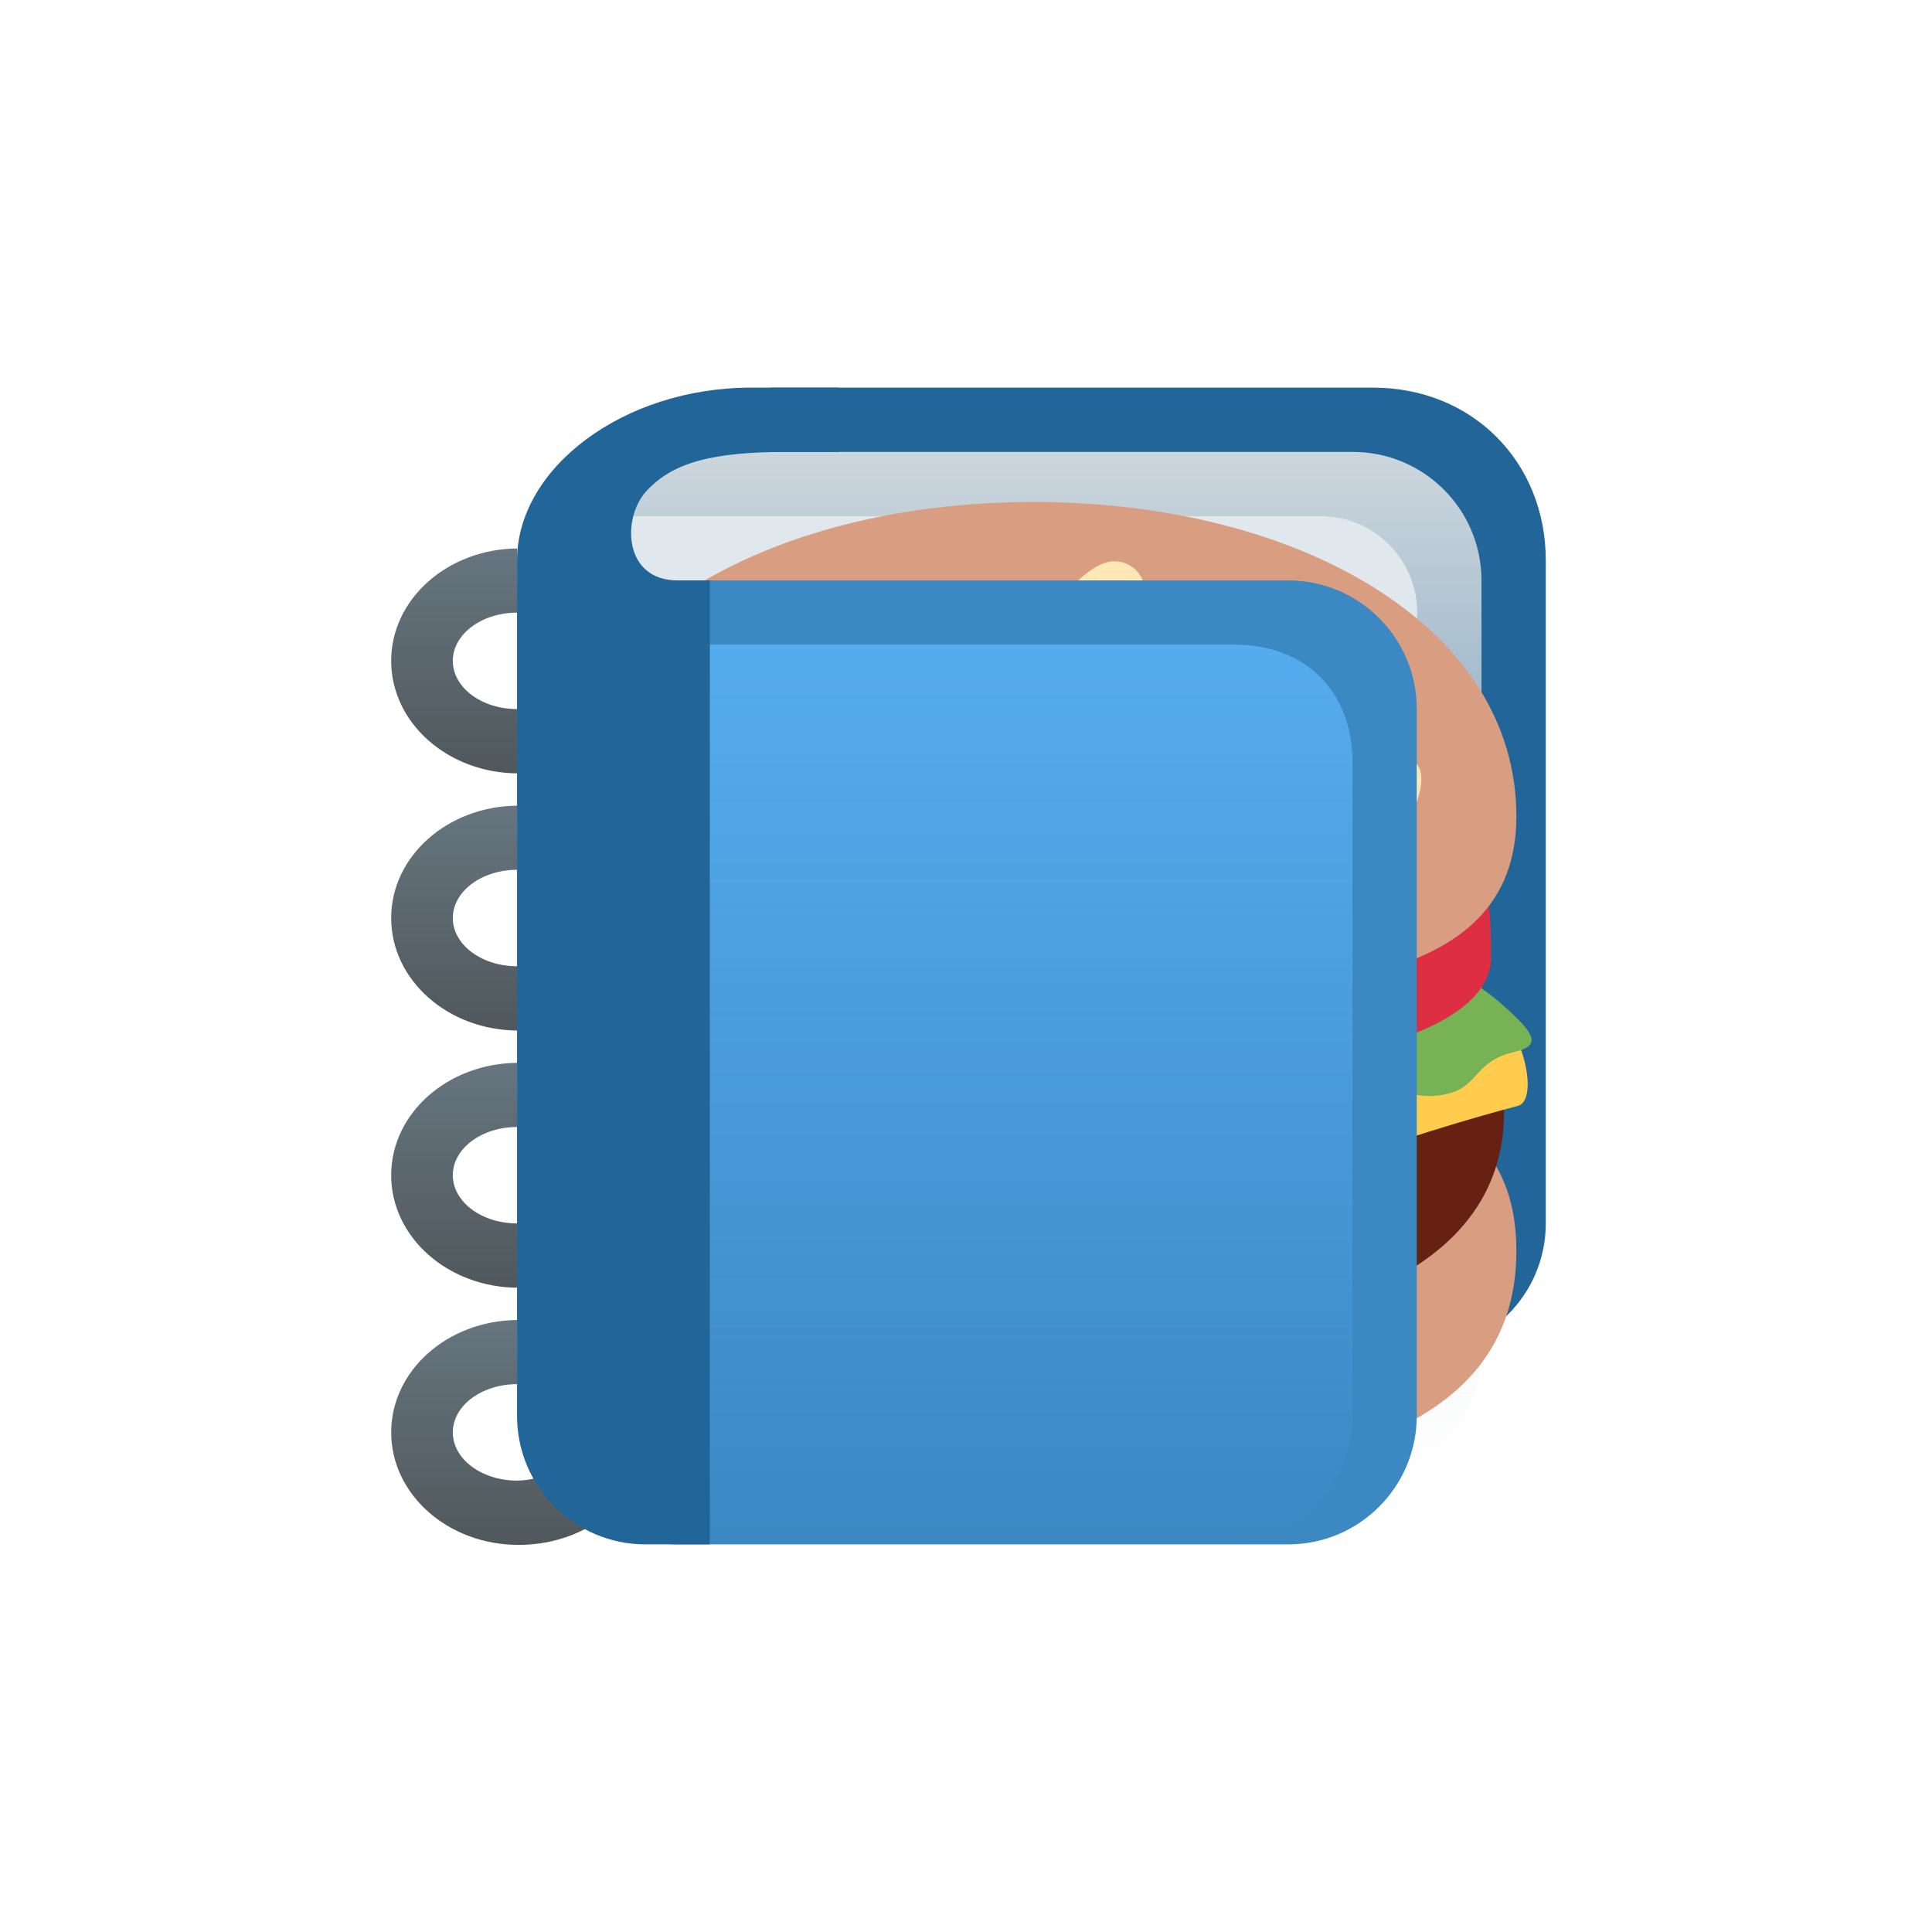 <?xml version="1.0" encoding="UTF-8" standalone="no"?>
<svg
   width="384"
   height="384"
   viewBox="0 0 384 384"
   fill="none"
   version="1.1"
   id="svg33"
   sodipodi:docname="org.hectabit.PageBurger.svg"
   inkscape:version="1.3.2 (091e20ef0f, 2023-11-25)"
   xmlns:inkscape="http://www.inkscape.org/namespaces/inkscape"
   xmlns:sodipodi="http://sodipodi.sourceforge.net/DTD/sodipodi-0.dtd"
   xmlns="http://www.w3.org/2000/svg"
   xmlns:svg="http://www.w3.org/2000/svg">
  <sodipodi:namedview
     id="namedview33"
     pagecolor="#ffffff"
     bordercolor="#000000"
     borderopacity="0.25"
     inkscape:showpageshadow="2"
     inkscape:pageopacity="0.0"
     inkscape:pagecheckerboard="0"
     inkscape:deskcolor="#d1d1d1"
     inkscape:zoom="0.61458333"
     inkscape:cx="191.18644"
     inkscape:cy="191.18644"
     inkscape:window-width="1432"
     inkscape:window-height="831"
     inkscape:window-x="0"
     inkscape:window-y="0"
     inkscape:window-maximized="1"
     inkscape:current-layer="svg33" />
  <g
     clip-path="url(#clip0_5_50)"
     id="g18"
     transform="matrix(0.599,0,0,0.599,77.22,77.043)">
    <path
       d="M 384,277.333 C 384,300.896 364.896,320 341.333,320 H 85.333 C 61.771,320 42.667,300.896 42.667,277.333 V 67.339 C 42.667,43.776 104.437,0 128,0 H 326.667 C 359.669,0 384,24.661 384,57.333 Z"
       fill="#226699"
       id="path1" />
    <path
       d="m 362.667,320 c 0,23.563 -19.104,42.667 -42.667,42.667 H 106.667 C 83.104,362.667 64,343.563 64,320 V 64 C 64,20.064 63.776,21.333 117.333,21.333 H 320 c 23.563,0 42.667,19.104 42.667,42.667 z"
       fill="url(#paint0_linear_5_50)"
       id="path2"
       style="fill:url(#paint0_linear_5_50)" />
    <path
       d="m 341.333,330.667 c 0,17.674 -14.325,32 -32,32 H 74.667 c -17.675,0 -32,-14.326 -32,-32 V 74.667 c 0,-17.675 14.325,-32 32,-32 H 309.333 c 17.675,0 32,14.325 32,32 z"
       fill="#e1e8ed"
       id="path3" />
    <path
       d="m 91.115,351.776 c 0,7.488 -7.115,13.557 -15.893,13.557 -8.768,0 -15.883,-6.069 -15.883,-13.557 0,-7.477 7.115,-13.557 15.883,-13.557 8.779,0 15.893,6.069 15.893,13.557 z"
       fill="#662113"
       id="path4" />
    <path
       d="m 73.536,344.224 c -5.12,0.587 -8.448,4 -10.848,7.776 -3.275,5.173 -10.741,10.667 -20.021,10.667 -11.776,0 -21.333,-7.158 -21.333,-16 0,-8.843 9.557,-16 21.333,-16 V 309.376 C 19.552,309.6 0.885,326.176 0.885,346.667 0.885,367.296 19.787,384 43.104,384 62.88,384 78.805,372.853 84.715,356.597 87.669,348.501 79.712,343.541 73.536,344.224 Z"
       fill="url(#paint1_linear_5_50)"
       id="path5"
       style="fill:url(#paint1_linear_5_50)" />
    <path
       d="M 91.115,266.443 C 91.115,273.931 84,280 75.221,280 c -8.768,0 -15.883,-6.069 -15.883,-13.557 0,-7.478 7.115,-13.558 15.883,-13.558 8.779,0 15.893,6.07 15.893,13.558 z"
       fill="#662113"
       id="path6" />
    <path
       d="m 73.536,258.891 c -5.12,0.586 -8.448,4 -10.848,7.776 -3.275,5.173 -10.741,10.666 -20.021,10.666 -11.776,0 -21.333,-7.157 -21.333,-16 0,-8.842 9.557,-16 21.333,-16 v -21.29 c -23.115,0.224 -41.781,16.8 -41.781,37.29 0,20.63 18.901,37.334 42.219,37.334 19.776,0 35.701,-11.147 41.611,-27.403 2.955,-8.096 -5.003,-13.056 -11.179,-12.373 z"
       fill="url(#paint2_linear_5_50)"
       id="path7"
       style="fill:url(#paint2_linear_5_50)" />
    <path
       d="m 91.115,181.109 c 0,7.488 -7.115,13.558 -15.893,13.558 -8.768,0 -15.883,-6.07 -15.883,-13.558 0,-7.477 7.115,-13.557 15.883,-13.557 8.779,0 15.893,6.069 15.893,13.557 z"
       fill="#662113"
       id="path8" />
    <path
       d="m 73.536,173.557 c -5.12,0.587 -8.448,4 -10.848,7.776 C 59.413,186.507 51.947,192 42.667,192 c -11.776,0 -21.333,-7.157 -21.333,-16 0,-8.843 9.557,-16 21.333,-16 V 138.709 C 19.552,138.933 0.885,155.509 0.885,176 c 0,20.629 18.901,37.333 42.219,37.333 19.776,0 35.701,-11.146 41.611,-27.402 2.955,-8.096 -5.003,-13.056 -11.179,-12.374 z"
       fill="url(#paint3_linear_5_50)"
       id="path9"
       style="fill:url(#paint3_linear_5_50)" />
    <path
       d="m 91.115,95.776 c 0,7.488 -7.115,13.557 -15.893,13.557 -8.768,0 -15.883,-6.069 -15.883,-13.557 0,-7.477 7.115,-13.557 15.883,-13.557 8.779,0 15.893,6.069 15.893,13.557 z"
       fill="#662113"
       id="path10" />
    <path
       d="m 73.536,88.224 c -5.12,0.587 -8.448,4 -10.848,7.776 -3.275,5.173 -10.741,10.667 -20.021,10.667 -11.776,0 -21.333,-7.158 -21.333,-16 0,-8.843 9.557,-16 21.333,-16 V 53.376 C 19.563,53.589 0.885,70.176 0.885,90.667 0.885,111.296 19.787,128 43.104,128 62.88,128 78.805,116.853 84.715,100.597 87.669,92.501 79.712,87.541 73.536,88.224 Z"
       fill="url(#paint4_linear_5_50)"
       id="path11"
       style="fill:url(#paint4_linear_5_50)" />
    <path
       d="m 214,225.771 c -88.504,0 -160.244,-2.125 -160.244,60.699 0,62.796 71.74,77.086 160.244,77.086 88.504,0 160.244,-14.29 160.244,-77.086 0,-62.815 -71.74,-60.699 -160.244,-60.699 z"
       fill="#d99e82"
       id="path12" />
    <path
       d="m 369.55,230.54 c 0,0 -77.624,-9.293 -155.55,-9.69 -77.926,0.397 -155.55,9.69 -155.55,9.69 -7.678,61.143 56.072,86.332 155.55,86.332 99.478,0 163.228,-25.189 155.55,-86.332 z"
       fill="#662113"
       id="path13" />
    <path
       d="m 364.034,206.098 -300.852,6.101 c -10.389,0 -19.087,21.052 -8.066,26.558 82.242,25.575 148.353,51.453 148.353,51.453 9.086,5.024 12.155,5.043 21.25,0.028 0,0 91.29,-36.531 149.931,-51.878 8.321,-2.172 -0.236,-32.262 -10.616,-32.262 z"
       fill="#ffcc4d"
       id="path14" />
    <path
       d="m 371.958,206.891 c -17.944,-16.537 -16.905,-7.735 -30.656,-11.617 -5.223,-1.473 -42.595,-49.781 -127.774,-49.781 h -0.189 c -85.18,0 -122.551,48.308 -127.774,49.781 -13.751,3.882 -12.712,-4.92 -30.657,11.617 -8.236,7.593 -10.464,11.541 -1.776,13.506 13.09,2.956 11.9,10.88 21.278,13.637 11.352,3.334 16.018,-2.757 34.321,-0.264 15.612,2.125 16.632,22.374 32.385,22.374 15.754,0 15.754,-7.556 31.497,-7.556 15.744,0 25.057,20.268 40.81,20.268 15.753,0 25.056,-20.268 40.809,-20.268 15.754,0 15.754,7.556 31.498,7.556 15.753,0 16.773,-20.249 32.385,-22.374 18.303,-2.484 22.978,3.598 34.321,0.264 9.378,-2.757 8.188,-10.672 21.278,-13.637 8.708,-1.955 6.488,-5.913 -1.757,-13.506 z"
       fill="#77b255"
       id="path15" />
    <path
       d="m 365.838,189.022 c 0,28.182 -67.981,41.49 -151.838,41.49 -83.857,0 -151.838,-13.308 -151.838,-41.49 0,-51.028 9.123,-51.028 151.838,-51.028 142.715,0 151.838,0.009 151.838,51.028 z"
       fill="#dd2e44"
       id="path16" />
    <path
       d="m 214,37.949 c -88.504,0 -160.244,41.471 -160.244,104.285 0,57.848 71.74,60.209 160.244,60.209 88.504,0 160.244,-2.361 160.244,-60.209 C 374.244,79.41 302.504,37.949 214,37.949 Z"
       fill="#d99e82"
       id="path17" />
    <path
       d="m 145.849,67.897 c -4.703,-3.013 -10.946,-1.634 -13.95,3.07 -3.003,4.703 -1.633,10.956 3.07,13.949 4.703,3.013 16.622,5.261 19.635,0.557 3.003,-4.703 -4.052,-14.573 -8.755,-17.576 z m 91.932,-9.775 c -5.308,1.719 -14.629,9.501 -12.901,14.809 1.728,5.308 13.827,6.12 19.134,4.401 5.308,-1.719 8.208,-7.423 6.479,-12.731 -1.719,-5.298 -7.423,-8.207 -12.712,-6.479 z m 103.03,66.442 c -4.269,-3.589 -14.97,2.125 -18.568,6.394 -3.589,4.278 -3.032,10.644 1.237,14.233 4.269,3.588 10.644,3.031 14.233,-1.238 3.598,-4.278 7.376,-15.8 3.098,-19.389 z M 306.404,77.342 c -4.703,-3.003 -10.946,-1.625 -13.958,3.079 -3.004,4.703 -1.625,10.946 3.078,13.949 4.704,3.013 16.623,5.261 19.626,0.557 3.013,-4.713 -4.042,-14.582 -8.746,-17.585 z M 164.738,143.453 c -4.704,-3.004 -10.946,-1.625 -13.959,3.079 -3.003,4.694 -1.625,10.946 3.079,13.94 4.703,3.012 16.622,5.27 19.625,0.557 3.013,-4.703 -4.042,-14.573 -8.745,-17.576 z m 28.768,-45.409 c -3.174,4.59 -5.856,16.424 -1.257,19.597 4.59,3.173 14.705,-3.532 17.879,-8.122 3.173,-4.59 2.011,-10.88 -2.579,-14.053 -4.58,-3.173 -10.88,-2.012 -14.043,2.578 z m 75.121,45.409 c -4.704,-3.004 -10.946,-1.625 -13.959,3.079 -3.004,4.694 -1.625,10.955 3.079,13.94 4.703,3.012 16.622,5.27 19.625,0.557 3.013,-4.703 -4.042,-14.573 -8.745,-17.576 z M 90.731,106.742 c -3.721,4.165 -7.867,15.565 -3.702,19.286 4.146,3.721 15.026,-1.644 18.747,-5.809 3.731,-4.155 3.372,-10.54 -0.784,-14.27 -4.146,-3.721 -10.54,-3.362 -14.261,0.793 z"
       fill="#ffe8b6"
       id="path18" />
  </g>
  <path
     d="m 281.589,281.411 c 0,14.108 -11.438,25.546 -25.546,25.546 H 134.699 c -14.108,0 -25.546,-11.438 -25.546,-25.546 V 140.908 c 0,-14.108 11.438,-25.546 25.546,-25.546 H 256.043 c 14.107,0 25.546,11.438 25.546,25.546 z"
     fill="#3b88c3"
     id="path19"
     style="stroke-width:0.599" />
  <path
     d="m 268.816,281.411 c 0,14.108 -11.438,25.546 -25.546,25.546 H 134.699 c -14.108,0 -25.546,-11.438 -25.546,-25.546 V 153.681 c 0,-14.108 11.438,-25.546 25.546,-25.546 h 110.711 c 14.107,0 23.406,9.299 23.406,23.407 z"
     fill="url(#paint5_linear_5_50)"
     id="path20"
     style="fill:url(#paint5_linear_5_50);stroke-width:0.599" />
  <path
     d="m 134.699,115.362 c -10.78,0 -11.055,-12.275 -6.386,-17.563 5.314,-6.01 13.571,-7.983 28.343,-7.983 h 9.976 V 77.043 h -17.365 c -25.348,0 -46.5,15.966 -46.5,34.328 v 170.041 c 0,14.108 11.438,25.546 25.546,25.546 h 12.773 V 115.362 Z"
     fill="#226699"
     id="path21"
     style="stroke-width:0.599" />
  <defs
     id="defs33">
    <linearGradient
       id="paint0_linear_5_50"
       x1="213.333"
       y1="21.329"
       x2="213.333"
       y2="362.667"
       gradientUnits="userSpaceOnUse">
      <stop
         stop-color="#CCD6DD"
         id="stop21" />
      <stop
         offset="1"
         stop-color="#CCD6DD"
         stop-opacity="0"
         id="stop22" />
    </linearGradient>
    <linearGradient
       id="paint1_linear_5_50"
       x1="43.118"
       y1="309.376"
       x2="43.118"
       y2="384"
       gradientUnits="userSpaceOnUse">
      <stop
         stop-color="#66757F"
         id="stop23" />
      <stop
         offset="1"
         stop-color="#50585C"
         id="stop24" />
      <stop
         offset="1"
         stop-color="#50585C"
         id="stop25" />
    </linearGradient>
    <linearGradient
       id="paint2_linear_5_50"
       x1="43.118"
       y1="224.043"
       x2="43.118"
       y2="298.667"
       gradientUnits="userSpaceOnUse">
      <stop
         stop-color="#66757F"
         id="stop26" />
      <stop
         offset="1"
         stop-color="#50585C"
         id="stop27" />
    </linearGradient>
    <linearGradient
       id="paint3_linear_5_50"
       x1="43.118"
       y1="138.709"
       x2="43.118"
       y2="213.333"
       gradientUnits="userSpaceOnUse">
      <stop
         stop-color="#66757F"
         id="stop28" />
      <stop
         offset="1"
         stop-color="#50585C"
         id="stop29" />
    </linearGradient>
    <linearGradient
       id="paint4_linear_5_50"
       x1="43.118"
       y1="53.376"
       x2="43.118"
       y2="128"
       gradientUnits="userSpaceOnUse">
      <stop
         stop-color="#66757F"
         id="stop30" />
      <stop
         offset="1"
         stop-color="#50585C"
         id="stop31" />
    </linearGradient>
    <linearGradient
       id="paint5_linear_5_50"
       x1="186.667"
       y1="85.333"
       x2="186.667"
       y2="384"
       gradientUnits="userSpaceOnUse"
       gradientTransform="matrix(0.599,0,0,0.599,77.22,77.043)">
      <stop
         stop-color="#55ACEE"
         id="stop32" />
      <stop
         offset="1"
         stop-color="#55ACEE"
         stop-opacity="0"
         id="stop33" />
    </linearGradient>
    <clipPath
       id="clip0_5_50">
      <rect
         width="384"
         height="384"
         fill="white"
         id="rect33" />
    </clipPath>
  </defs>
</svg>
